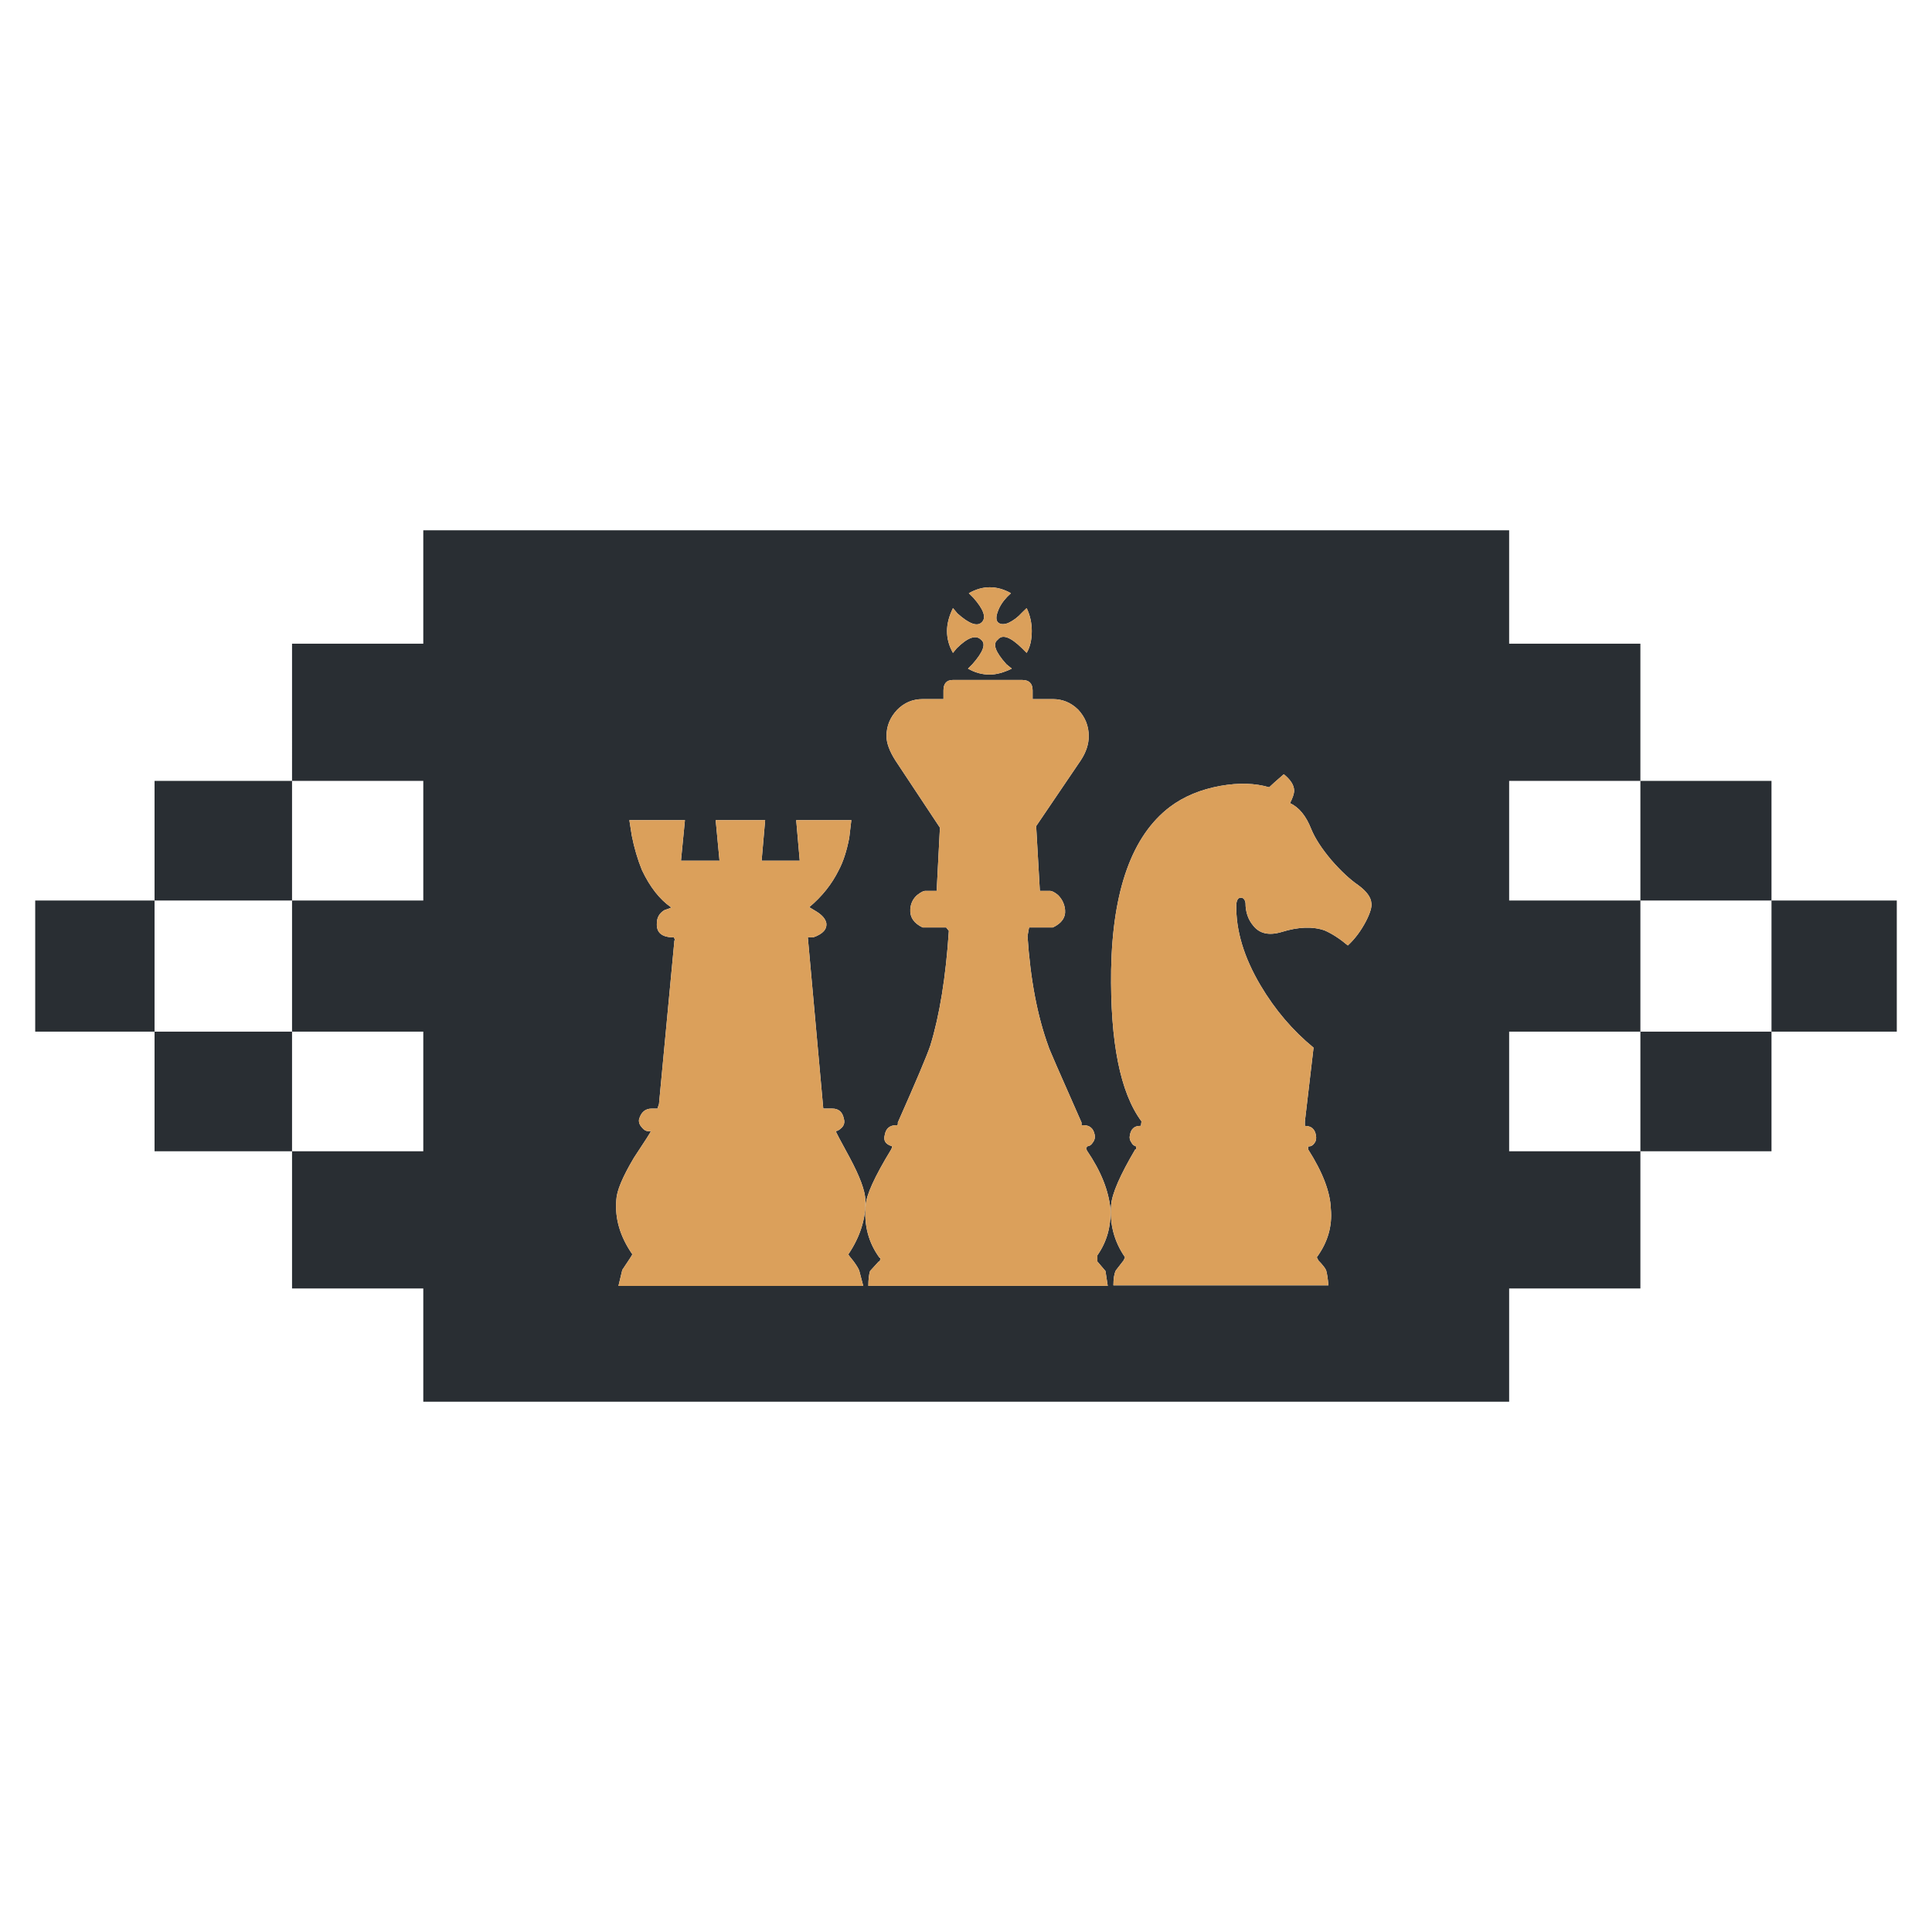 <?xml version="1.0" encoding="utf-8"?>
<!-- Generator: Adobe Illustrator 16.0.0, SVG Export Plug-In . SVG Version: 6.00 Build 0)  -->
<!DOCTYPE svg PUBLIC "-//W3C//DTD SVG 1.1//EN" "http://www.w3.org/Graphics/SVG/1.1/DTD/svg11.dtd">
<svg version="1.1" id="Layer_1" xmlns="http://www.w3.org/2000/svg" xmlns:xlink="http://www.w3.org/1999/xlink" x="0px" y="0px"
	 width="300px" height="300px" viewBox="0 0 300 300" enable-background="new 0 0 300 300" xml:space="preserve">
<g>
	<path fill-rule="evenodd" clip-rule="evenodd" fill="#292E33" d="M23.999,160.189h21.349v18.576h20.38v-18.576h-20.38v-20.357
		h20.38v-18.576h-20.38v18.576H23.999V160.189z M254.719,139.832v20.357h-20.38v18.576h20.38v-18.576h20.358v-20.357h19.456v20.357
		h-19.456v18.576h-20.358v21.305h-20.38v17.586H65.728V200.07h-20.38v-21.305H23.999v-18.576H5.467v-20.357h18.532v-18.576h21.349
		V99.951h20.38V82.344h168.611v17.607h20.38v21.305h20.358v18.576H254.719z M147.975,101.381l0.572-0.704
		c1.716-1.702,2.978-2.149,3.786-1.342c0.808,0.616,0.36,1.886-1.343,3.808l-0.682,0.681c1.071,0.617,2.194,0.925,3.368,0.925
		c1.027,0,2.171-0.308,3.434-0.925l-0.837-0.681c-1.731-1.922-2.179-3.192-1.342-3.808c0.703-0.895,1.966-0.448,3.785,1.342
		l0.704,0.704c0.528-0.894,0.793-2.024,0.793-3.389c0-1.262-0.265-2.45-0.793-3.565l-0.704,0.682
		c-0.646,0.719-1.364,1.262-2.156,1.629c-0.72,0.278-1.262,0.234-1.629-0.132c-0.28-0.337-0.28-0.88,0-1.628
		c0.277-0.808,0.77-1.578,1.474-2.312l0.573-0.55c-1.086-0.616-2.188-0.924-3.302-0.924c-1.07,0-2.15,0.308-3.235,0.924l0.683,0.682
		c1.613,1.82,2.061,3.089,1.342,3.808c-0.703,0.733-1.965,0.286-3.785-1.343l-0.705-0.836c-0.616,1.262-0.924,2.45-0.924,3.565
		C147.051,99.166,147.359,100.296,147.975,101.381z M158.716,105.585h-10.741c-0.982,0-1.474,0.543-1.474,1.629v1.343h-3.235
		c-1.541,0-2.854,0.55-3.939,1.65c-1.116,1.174-1.673,2.538-1.673,4.094c0,1.071,0.462,2.333,1.386,3.786l6.911,10.432l-0.506,9.816
		h-1.804c-0.25,0-0.654,0.212-1.211,0.638c-0.645,0.558-1.005,1.285-1.078,2.18c-0.089,1.261,0.549,2.215,1.915,2.861h3.653
		l0.418,0.528c-0.469,7.161-1.431,13.103-2.883,17.828c-0.542,1.6-2.223,5.576-5.04,11.93v0.285l-0.088,0.133h-0.132
		c-1.027,0-1.628,0.498-1.805,1.496c-0.25,0.895,0.117,1.482,1.1,1.76v0.264l-0.132,0.287c-2.539,4.166-3.852,7.051-3.939,8.65
		c-0.279,3.096,0.447,5.816,2.179,8.164h0.132l-0.132,0.551h-0.154l-1.343,1.475c-0.176,0.557-0.264,1.328-0.264,2.311h37.173
		l-0.352-2.311l-1.255-1.475v-0.969c1.453-2.068,2.128-4.459,2.025-7.174c-0.279-2.906-1.496-5.936-3.653-9.09l-0.132-0.42
		l0.264-0.264c0.278,0,0.542-0.189,0.793-0.572c0.277-0.365,0.373-0.762,0.285-1.188c-0.19-0.998-0.777-1.496-1.761-1.496h-0.286
		v-0.418c-3.419-7.719-5.128-11.65-5.128-11.797c-1.731-4.725-2.817-10.441-3.258-17.146l0.242-1.342h3.698
		c1.364-0.646,1.995-1.556,1.892-2.729c-0.087-0.895-0.454-1.665-1.1-2.311c-0.527-0.426-0.932-0.638-1.211-0.638h-1.605
		l-0.573-10.058l6.911-10.19c0.837-1.262,1.254-2.524,1.254-3.786c0-1.556-0.543-2.92-1.629-4.094
		c-1.114-1.101-2.428-1.65-3.938-1.65h-3.147v-1.343C160.345,106.128,159.802,105.585,158.716,105.585z M132.195,127.353h-8.562
		l0.551,6.294h-5.921l0.55-6.294h-7.682l0.595,6.294h-5.986l0.616-6.294h-8.627l0.374,2.398c0.381,1.923,0.91,3.712,1.584,5.371
		c1.232,2.597,2.729,4.512,4.49,5.745h0.087c0,0.074-0.367,0.228-1.101,0.462c-0.777,0.47-1.166,1.152-1.166,2.047
		c-0.088,1.453,0.792,2.179,2.641,2.179l0.22,0.462h-0.132l-2.399,25.421l-0.242,0.703h-0.88c-1.013,0-1.673,0.564-1.98,1.695
		c-0.059,0.439,0.095,0.857,0.462,1.254c0.308,0.367,0.616,0.551,0.924,0.551h0.462c0,0.102-0.88,1.482-2.641,4.137
		c-1.76,2.965-2.67,5.137-2.729,6.516c-0.25,2.904,0.579,5.73,2.487,8.473c0,0.074-0.521,0.881-1.563,2.422l-0.594,2.486h38.01
		l-0.594-2.266c-0.074-0.309-0.367-0.814-0.881-1.52c-0.558-0.676-0.836-1.049-0.836-1.123c1.849-2.742,2.729-5.568,2.642-8.473
		c-0.059-1.438-0.866-3.609-2.421-6.516c-1.453-2.654-2.179-4.035-2.179-4.137c0.25,0,0.564-0.184,0.946-0.551
		c0.367-0.396,0.47-0.857,0.308-1.387c-0.205-1.041-0.807-1.563-1.805-1.563h-1.386l-2.399-26.586h0.837
		c1.511-0.528,2.186-1.284,2.025-2.267c-0.147-0.617-0.639-1.189-1.476-1.717l-1.166-0.704c1.981-1.658,3.507-3.574,4.578-5.745
		c0.69-1.291,1.232-2.957,1.629-4.996L132.195,127.353z M177.026,174.826c-0.894,0-1.422,0.49-1.584,1.475
		c-0.088,0.396-0.007,0.762,0.242,1.1c0.146,0.309,0.389,0.514,0.727,0.617v0.463h-0.132c-2.348,3.975-3.595,6.844-3.742,8.604
		c-0.249,2.994,0.47,5.709,2.157,8.145l-0.221,0.484l-1.21,1.563c-0.249,0.498-0.374,1.27-0.374,2.311h33.387
		c-0.087-1.041-0.205-1.813-0.351-2.311c-0.104-0.309-0.507-0.83-1.212-1.563l-0.241-0.484c1.701-2.334,2.428-4.842,2.179-7.527
		c-0.088-2.598-1.262-5.67-3.521-9.221v-0.463h0.088c0.353,0,0.646-0.168,0.881-0.506c0.249-0.309,0.33-0.713,0.242-1.211
		c-0.162-0.984-0.733-1.475-1.718-1.475v-0.705l1.344-11.443c-3.243-2.656-5.987-5.877-8.231-9.662
		c-2.598-4.388-3.852-8.576-3.765-12.567c0.059-0.705,0.294-1.057,0.705-1.057c0.396,0,0.639,0.279,0.727,0.836
		c0,1.395,0.403,2.568,1.21,3.522c0.983,1.232,2.451,1.555,4.402,0.968c2.597-0.807,4.82-0.888,6.669-0.242
		c1.144,0.498,2.347,1.276,3.608,2.333c1.087-0.998,2.025-2.252,2.817-3.764c0.661-1.292,0.938-2.231,0.836-2.817
		c-0.059-0.895-0.733-1.819-2.024-2.773c-1.306-0.894-2.699-2.193-4.182-3.895c-1.511-1.79-2.561-3.411-3.147-4.864
		c-0.792-2.01-1.886-3.338-3.278-3.984c0.425-0.836,0.638-1.481,0.638-1.937c0-0.836-0.535-1.688-1.606-2.553
		c-1.204,1.042-1.959,1.717-2.268,2.025c-2.2-0.645-4.717-0.719-7.549-0.22c-3.096,0.558-5.723,1.651-7.879,3.279
		c-5.84,4.445-8.878,12.861-9.112,25.244c-0.161,11.269,1.409,19.126,4.71,23.571l-0.088,0.705H177.026z M254.719,121.256h-20.38
		v18.576h20.38V121.256z"/>
	<path fill-rule="evenodd" clip-rule="evenodd" fill="#DBA05B" d="M177.026,174.826h0.133l0.088-0.705
		c-3.301-4.445-4.871-12.303-4.71-23.571c0.234-12.383,3.272-20.799,9.112-25.244c2.156-1.628,4.783-2.722,7.879-3.279
		c2.832-0.499,5.349-0.425,7.549,0.22c0.309-0.308,1.063-0.983,2.268-2.025c1.071,0.866,1.606,1.717,1.606,2.553
		c0,0.456-0.213,1.101-0.638,1.937c1.393,0.646,2.486,1.974,3.278,3.984c0.587,1.453,1.637,3.074,3.147,4.864
		c1.482,1.702,2.876,3.001,4.182,3.895c1.291,0.954,1.966,1.879,2.024,2.773c0.103,0.586-0.175,1.526-0.836,2.817
		c-0.792,1.511-1.73,2.766-2.817,3.764c-1.262-1.057-2.465-1.834-3.608-2.333c-1.849-0.646-4.072-0.565-6.669,0.242
		c-1.951,0.586-3.419,0.264-4.402-0.968c-0.807-0.954-1.21-2.127-1.21-3.522c-0.088-0.557-0.331-0.836-0.727-0.836
		c-0.411,0-0.646,0.352-0.705,1.057c-0.087,3.991,1.167,8.179,3.765,12.567c2.244,3.785,4.988,7.006,8.231,9.662l-1.344,11.443
		v0.705c0.984,0,1.556,0.49,1.718,1.475c0.088,0.498,0.007,0.902-0.242,1.211c-0.235,0.338-0.528,0.506-0.881,0.506h-0.088v0.463
		c2.26,3.551,3.434,6.623,3.521,9.221c0.249,2.686-0.478,5.193-2.179,7.527l0.241,0.484c0.705,0.732,1.108,1.254,1.212,1.563
		c0.146,0.498,0.264,1.27,0.351,2.311H172.89c0-1.041,0.125-1.813,0.374-2.311l1.21-1.563l0.221-0.484
		c-1.688-2.436-2.406-5.15-2.157-8.145c0.147-1.76,1.395-4.629,3.742-8.604h0.132v-0.463c-0.338-0.104-0.58-0.309-0.727-0.617
		c-0.249-0.338-0.33-0.703-0.242-1.1C175.604,175.316,176.133,174.826,177.026,174.826z M132.195,127.353l-0.33,2.773
		c-0.396,2.04-0.939,3.705-1.629,4.996c-1.07,2.171-2.597,4.086-4.578,5.745l1.166,0.704c0.837,0.528,1.328,1.101,1.476,1.717
		c0.161,0.983-0.514,1.739-2.025,2.267h-0.837l2.399,26.586h1.386c0.998,0,1.6,0.521,1.805,1.563
		c0.162,0.529,0.059,0.99-0.308,1.387c-0.382,0.367-0.696,0.551-0.946,0.551c0,0.102,0.726,1.482,2.179,4.137
		c1.555,2.906,2.362,5.078,2.421,6.516c0.087,2.904-0.792,5.73-2.642,8.473c0,0.074,0.279,0.447,0.836,1.123
		c0.514,0.705,0.807,1.211,0.881,1.52l0.594,2.266h-38.01l0.594-2.486c1.042-1.541,1.563-2.348,1.563-2.422
		c-1.908-2.742-2.736-5.568-2.487-8.473c0.059-1.379,0.968-3.551,2.729-6.516c1.761-2.654,2.641-4.035,2.641-4.137h-0.462
		c-0.308,0-0.616-0.184-0.924-0.551c-0.367-0.396-0.521-0.814-0.462-1.254c0.308-1.131,0.968-1.695,1.98-1.695h0.88l0.242-0.703
		l2.399-25.421h0.132l-0.22-0.462c-1.849,0-2.729-0.726-2.641-2.179c0-0.895,0.389-1.577,1.166-2.047
		c0.734-0.234,1.101-0.388,1.101-0.462h-0.087c-1.761-1.232-3.258-3.148-4.49-5.745c-0.675-1.658-1.203-3.447-1.584-5.371
		l-0.374-2.398h8.627l-0.616,6.294h5.986l-0.595-6.294h7.682l-0.55,6.294h5.921l-0.551-6.294H132.195z M158.716,105.585
		c1.086,0,1.629,0.543,1.629,1.629v1.343h3.147c1.511,0,2.824,0.55,3.938,1.65c1.086,1.174,1.629,2.538,1.629,4.094
		c0,1.262-0.417,2.524-1.254,3.786l-6.911,10.19l0.573,10.058h1.605c0.279,0,0.684,0.212,1.211,0.638
		c0.646,0.646,1.013,1.417,1.1,2.311c0.104,1.174-0.527,2.084-1.892,2.729h-3.698l-0.242,1.342
		c0.44,6.705,1.526,12.422,3.258,17.146c0,0.146,1.709,4.078,5.128,11.797v0.418h0.286c0.983,0,1.57,0.498,1.761,1.496
		c0.088,0.426-0.008,0.822-0.285,1.188c-0.251,0.383-0.515,0.572-0.793,0.572l-0.264,0.264l0.132,0.42
		c2.157,3.154,3.374,6.184,3.653,9.09c0.103,2.715-0.572,5.105-2.025,7.174v0.969l1.255,1.475l0.352,2.311h-37.173
		c0-0.982,0.088-1.754,0.264-2.311l1.343-1.475h0.154l0.132-0.551h-0.132c-1.731-2.348-2.458-5.068-2.179-8.164
		c0.088-1.6,1.401-4.484,3.939-8.65l0.132-0.287v-0.264c-0.983-0.277-1.35-0.865-1.1-1.76c0.176-0.998,0.778-1.496,1.805-1.496
		h0.132l0.088-0.133v-0.285c2.816-6.354,4.497-10.33,5.04-11.93c1.453-4.725,2.414-10.667,2.883-17.828l-0.418-0.528h-3.653
		c-1.365-0.646-2.003-1.6-1.915-2.861c0.073-0.895,0.433-1.622,1.078-2.18c0.558-0.426,0.961-0.638,1.211-0.638h1.804l0.506-9.816
		l-6.911-10.432c-0.924-1.453-1.386-2.715-1.386-3.786c0-1.556,0.557-2.92,1.673-4.094c1.085-1.101,2.398-1.65,3.939-1.65h3.235
		v-1.343c0-1.086,0.492-1.629,1.474-1.629H158.716z M147.975,101.381c-0.616-1.085-0.924-2.215-0.924-3.389
		c0-1.115,0.309-2.303,0.924-3.565l0.705,0.836c1.82,1.629,3.082,2.076,3.785,1.343c0.719-0.719,0.271-1.988-1.342-3.808
		l-0.683-0.682c1.085-0.616,2.165-0.924,3.235-0.924c1.114,0,2.216,0.308,3.302,0.924l-0.573,0.55
		c-0.704,0.734-1.196,1.504-1.474,2.312c-0.28,0.748-0.28,1.291,0,1.628c0.367,0.367,0.909,0.41,1.629,0.132
		c0.792-0.367,1.51-0.91,2.156-1.629l0.704-0.682c0.528,1.115,0.793,2.303,0.793,3.565c0,1.365-0.265,2.495-0.793,3.389
		l-0.704-0.704c-1.819-1.79-3.082-2.237-3.785-1.342c-0.837,0.616-0.39,1.886,1.342,3.808l0.837,0.681
		c-1.263,0.617-2.406,0.925-3.434,0.925c-1.174,0-2.297-0.308-3.368-0.925l0.682-0.681c1.703-1.922,2.15-3.192,1.343-3.808
		c-0.808-0.807-2.069-0.36-3.786,1.342L147.975,101.381z"/>
</g>
</svg>
